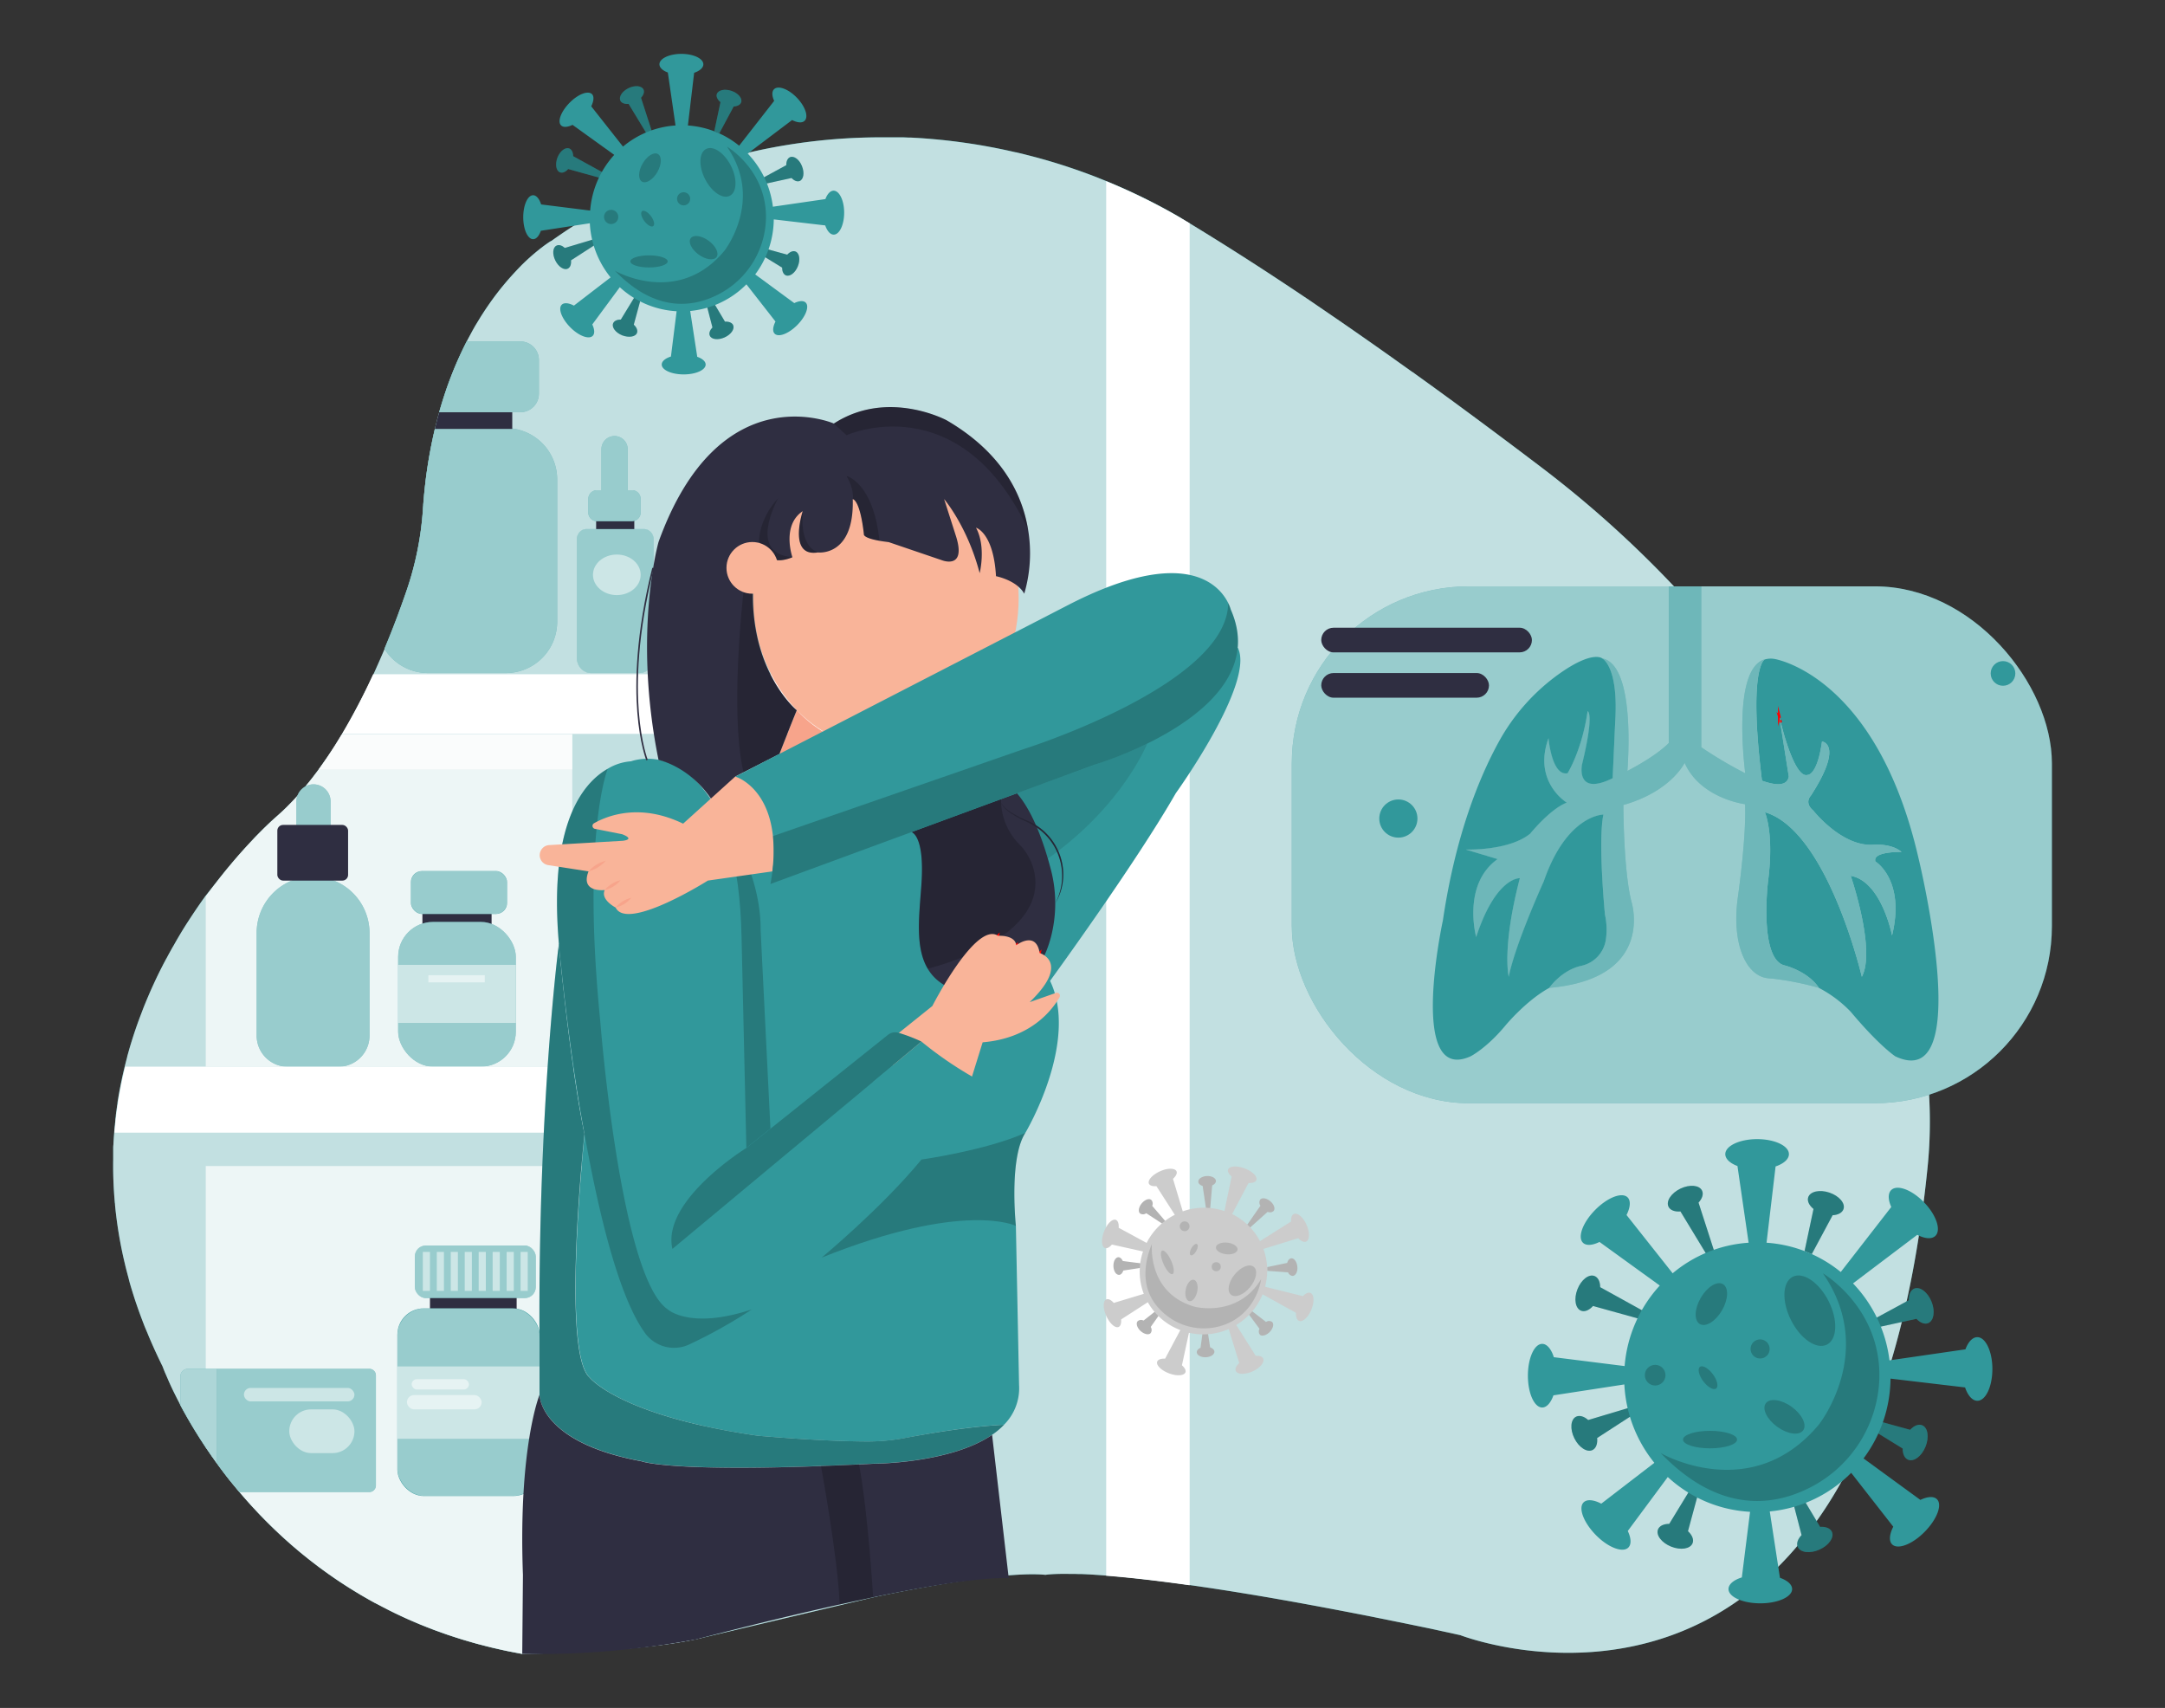 <svg xmlns="http://www.w3.org/2000/svg" width="865.76" height="682.89" viewBox="0 0 865.76 682.89"><rect x="0" y="0" width="865.76" height="682.89" fill="#333333" stroke="none"/><path d="M770.85,466.37C745.82,716.76,584,653.8,584,653.8l-4.51-1-1-.21-1.48-.32-4.57-1-2.25-.47-7.92-1.63-2.06-.43-1-.19-2.12-.43-4.19-.85-2.07-.41-2-.41-4-.79-1.81-.35q-15.45-3-28.52-5.33l-1.61-.28q-8-1.42-15.23-2.59l-1.28-.21q-4.36-.72-8.43-1.34l-1.36-.21-2.27-.35c-3-.44-5.81-.86-8.53-1.24-2.29-.32-4.49-.63-6.61-.9l-1.05-.14-2.67-.35-1.66-.2-1.05-.13c-5.55-.68-10.46-1.21-14.8-1.62l-.75-.06-.7-.07-1.69-.15-2.15-.17-.25,0-1.39-.11-1.35-.1-2.53-.17-1.2-.07-1.74-.09-1.48-.07-1.13,0-1.83-.06-1.45,0h-.67c-7.09-.11-9.56.37-9.56.37-19.39-1.91-68.87,9-68.87,9l-67.84,16.05c-23.84,6-72.47,6.58-72.47,6.58l-1.58-.29-1.3-.24-1-.19c-4.71-.92-9.28-2-13.69-3.18l-2.07-.57q-4.2-1.19-8.24-2.51l-1.13-.38-1.12-.38c-1.55-.53-3.09-1.08-4.6-1.64l-1.84-.69q-4.48-1.72-8.75-3.61l-.87-.39c-1.36-.6-2.71-1.23-4-1.86l-1-.48c-1.32-.64-2.63-1.29-3.91-2-.33-.16-.65-.33-1-.5l-.95-.5c-.66-.34-1.3-.69-2-1l-1.15-.64-1.27-.7-1-.58-.9-.52-1.34-.78L143.1,637c-.37-.21-.74-.44-1.1-.66l-1.09-.67-1.12-.7-1.48-.93-.18-.12-1.42-.93-.37-.24c-.51-.33-1-.67-1.51-1l-1.3-.88-1.41-1c-.4-.27-.8-.55-1.19-.84-1.25-.88-2.48-1.78-3.68-2.68l-.66-.5q-2.28-1.73-4.47-3.49l-1.14-.92c-.67-.55-1.34-1.1-2-1.66l-1.09-.92q-2-1.71-3.9-3.43l-.84-.76-.93-.86c-.43-.39-.85-.78-1.26-1.18-2.79-2.63-5.44-5.28-7.94-7.92l-1.43-1.54-.71-.76-.7-.77-.69-.77q-1.93-2.16-3.74-4.29c-1.37-1.62-2.68-3.23-4-4.82l-.52-.67-.14-.17-.51-.66c-.77-1-1.53-2-2.26-3-.18-.24-.37-.48-.55-.73l-.72-1-.37-.51-.48-.67,0,0-.81-1.14-.72-1-.42-.61c-.68-1-1.35-2-2-2.9l-.57-.86c-.38-.57-.75-1.14-1.11-1.7-.77-1.18-1.51-2.35-2.21-3.49-.29-.46-.57-.92-.85-1.38-.51-.84-1-1.66-1.48-2.47l-.83-1.43-.43-.75-.41-.73-.81-1.44-.39-.71-.75-1.38-.33-.63-.33-.63,0-.07-.62-1.19L70.7,559l-1.34-2.69c-.3-.62-.57-1.2-.84-1.77-.16-.33-.31-.66-.46-1-.37-.82-.72-1.58-1-2.28l-.15-.33c-.38-.88-.71-1.64-1-2.28l-.12-.3-.17-.42-.09-.24c-.33-.84-.51-1.32-.54-1.4h0q-2.8-5.65-5.17-11.22c-.3-.7-.59-1.41-.88-2.11h0q-.5-1.18-1-2.37c-.08-.19-.15-.37-.22-.55-.77-2-1.51-3.93-2.2-5.88l-.24-.65c-.24-.68-.46-1.34-.69-2s-.37-1.08-.55-1.62c-.41-1.26-.81-2.52-1.2-3.77l-.45-1.49c-.37-1.23-.72-2.45-1-3.67v0c-.23-.84-.45-1.68-.67-2.52h0c-.22-.84-.43-1.68-.64-2.51,0,0,0,0,0-.05a171.11,171.11,0,0,1-3.72-20.7l-.06-.45c-.11-1-.21-2-.3-2.95,0-.28,0-.56-.08-.83q-.19-2.18-.33-4.32-.43-6.61-.32-13c0-.37,0-.73,0-1.08l0-1c0-.26,0-.52,0-.78s0-.72,0-1.08c0-.15,0-.3,0-.44,0-.49,0-1,.07-1.45.08-1.66.19-3.31.33-4.94,0-.58.09-1.15.15-1.72l.15-1.65v-.1c.06-.51.11-1,.17-1.51l0-.32c.06-.47.11-.93.17-1.4l0-.23c.06-.48.12-1,.19-1.45s.12-.93.19-1.39.11-.84.18-1.25l.12-.78a2.51,2.51,0,0,1,0-.27c.07-.48.15-.95.23-1.43s.19-1.12.28-1.67l.33-1.81c.09-.48.18-.95.28-1.43l.24-1.23.42-2c.11-.54.23-1.07.35-1.6s.24-1.06.37-1.58.25-1.06.38-1.58c.21-.87.44-1.74.66-2.6.11-.41.21-.81.32-1.21a.65.65,0,0,0,0-.13c.11-.41.22-.82.34-1.23l.36-1.28c.24-.85.49-1.69.74-2.53l.36-1.16c.27-.86.54-1.73.82-2.58.14-.41.27-.83.41-1.24l.4-1.17c.28-.83.58-1.66.87-2.48l.44-1.2c.12-.34.25-.68.37-1l.63-1.65c.24-.66.5-1.31.76-2,.17-.43.34-.86.52-1.29s.31-.77.47-1.15c.29-.7.58-1.39.88-2.08.67-1.6,1.37-3.17,2.08-4.72l.46-1q1.3-2.81,2.67-5.51l1.08-2.11.54-1c.18-.35.36-.69.55-1l.6-1.13c.49-.9,1-1.8,1.48-2.68.19-.34.38-.69.58-1s.45-.8.68-1.19l.56-1c1.51-2.59,3-5.09,4.58-7.5l.58-.9.58-.89c.19-.3.39-.59.58-.88q2.61-3.94,5.2-7.54Q84.73,355,87.11,352c.23-.29.45-.58.68-.86,1.35-1.72,2.68-3.36,4-4.92l.64-.77c1.92-2.29,3.76-4.38,5.48-6.28l.57-.62c.76-.83,1.49-1.62,2.19-2.36l1-1.09c3.21-3.35,5.78-5.79,7.39-7.26l.43-.4c.91-.82,1.41-1.24,1.41-1.24l1.11-1,1.11-1c.36-.34.73-.69,1.09-1.05s.72-.71,1.08-1.08.72-.72,1.08-1.1l1.06-1.11q1.59-1.69,3.12-3.48.53-.6,1-1.2l.21-.25c.27-.32.54-.64.8-1s.67-.82,1-1.23l.88-1.11,1.09-1.4c.32-.43.65-.86,1-1.29.74-1,1.46-2,2.17-3l.41-.58.74-1.05c.08-.13.17-.26.26-.38l1-1.43v0c.33-.48.65-1,1-1.45l.48-.74c.28-.41.55-.83.82-1.25a1.64,1.64,0,0,1,.14-.22l.93-1.49a.41.41,0,0,0,.07-.11l1.11-1.79.21-.35.82-1.35.06-.1.09-.16c.3-.49.59-1,.88-1.49l.84-1.45h0c.29-.49.57-1,.85-1.48.87-1.55,1.73-3.1,2.56-4.66l.69-1.3c.59-1.12,1.17-2.23,1.74-3.35l.58-1.15.59-1.17.38-.78.52-1c.49-1,1-2,1.44-3,.16-.35.33-.69.49-1,.31-.65.6-1.29.9-1.93s.68-1.48,1-2.22l.34-.76q1.2-2.67,2.32-5.28l.63-1.48.19-.45.12-.3c.31-.73.61-1.47.91-2.2l.6-1.45c1.27-3.13,2.45-6.17,3.54-9.07.17-.45.34-.89.5-1.33l0-.12c.08-.21.15-.41.22-.61a1.36,1.36,0,0,0,.09-.23c.15-.39.29-.78.43-1.16.84-2.31,1.62-4.52,2.34-6.61a126.25,126.25,0,0,0,6.6-32.51c0-.63.09-1.26.14-1.88,0-.11,0-.23,0-.34.09-1.1.18-2.19.28-3.28,0,0,0-.06,0-.09l.18-1.83c.06-.6.12-1.2.19-1.8s.12-1.08.19-1.61a1.11,1.11,0,0,1,0-.17c.07-.6.14-1.19.22-1.77s.15-1.17.23-1.75l.21-1.47c.09-.67.2-1.35.3-2s.17-1.09.26-1.63v0c.08-.44.15-.88.23-1.32.21-1.23.43-2.43.66-3.63.1-.54.21-1.07.31-1.61l.33-1.6c.11-.53.23-1,.34-1.57s.23-1,.35-1.55.21-.91.32-1.37c0-.1,0-.21.07-.31.13-.55.26-1.09.4-1.62.27-1.12.56-2.21.85-3.3.13-.48.27-1,.4-1.44s.19-.68.29-1l.29-1c.1-.31.18-.62.28-.93,0-.05,0-.11.05-.16l.27-.9.69-2.18.24-.74c.1-.32.21-.64.32-.95s.21-.64.32-1,.21-.63.32-.94c.33-.93.66-1.85,1-2.76.11-.3.22-.61.34-.91s.22-.6.34-.89.19-.5.28-.74.07-.18.11-.26l.3-.77c.47-1.17.94-2.31,1.42-3.43.16-.36.31-.72.47-1.07l.33-.76.3-.66.42-.91c.17-.38.35-.77.53-1.14.68-1.45,1.37-2.85,2.07-4.22.47-.92.94-1.81,1.42-2.69.35-.66.71-1.32,1.08-2,.24-.43.48-.86.72-1.27l.36-.63c.61-1,1.22-2,1.83-3l.36-.59c.13-.19.25-.39.37-.58l.37-.57.73-1.13c.13-.18.25-.37.37-.55.62-.92,1.23-1.81,1.84-2.68.12-.17.25-.34.37-.52,1.13-1.58,2.26-3.08,3.37-4.49l.51-.64.12-.16,1-1.21.56-.67.55-.65c.54-.64,1.09-1.26,1.63-1.87l.39-.43c1.29-1.44,2.54-2.75,3.74-4,.09-.08.17-.17.25-.25a86,86,0,0,1,7.09-6.32c.11-.1.22-.18.33-.27l1.3-1,.29-.21c.39-.29.74-.54,1.06-.76l.23-.17c.75-.52,1.28-.86,1.55-1l.07,0,.13-.08a215.34,215.34,0,0,1,56.35-28.83,233.61,233.61,0,0,1,75.59-12.54h2q1,0,2,0l1.73,0,.61,0,1.36,0,.9,0,2.31.1.87,0,1.33.07,1.23.07,1.43.09,1,.07.79.06,1.07.08,2.53.22,1.12.1,1.77.18c.66.06,1.33.13,2,.21l1.57.18,1,.12c1.22.15,2.45.31,3.67.48l1.72.24,1.73.26.75.11,1.25.2c1.26.21,2.52.42,3.78.65.44.08.87.15,1.3.24l1.38.25q3.92.75,7.82,1.63l1.63.37.16,0,1.92.46c.41.09.82.2,1.23.3l1.26.32,1.45.37,1.86.49,1,.26,1.35.38,2,.56,1.29.38c1.8.53,3.6,1.09,5.39,1.66l1,.32,1.38.46,1.37.46,1.28.44,1.45.5,1.72.62,1,.36,1.36.51c.45.16.91.33,1.36.51l1.15.44.37.14,1,.41,2.83,1.13,0,0c.71.28,1.41.58,2.11.87l2.08.89c1.27.55,2.54,1.1,3.79,1.67l1.4.64.68.31,1.16.55.72.34q.66.3,1.32.63l.62.29,1.19.59q3.24,1.59,6.44,3.29l1.51.81.15.08c.6.32,1.21.65,1.81,1l1.53.85,1.13.64,1.74,1L473.58,88l2,1.2.14.08c11.51,7,24.83,15.39,40.08,25.53,1.28.84,2.57,1.71,3.87,2.58l4.27,2.86,4,2.74.11.07,6.36,4.35,4.82,3.32,4.11,2.86,2.38,1.66,4.56,3.19.08.06,4.62,3.26.12.08,9.68,6.9.06,0,4.46,3.21q21.74,15.67,47,34.84a434.14,434.14,0,0,1,79.42,78.23C734.08,314.13,778.57,389.17,770.85,466.37Z" fill="#31989b"/><path d="M770.85,466.37C745.82,716.76,584,653.8,584,653.8l-4.51-1-1-.21-1.48-.32-4.57-1-2.25-.47-7.92-1.63-2.06-.43-1-.19-2.12-.43-4.19-.85-2.07-.41-2-.41-4-.79-1.81-.35q-15.45-3-28.52-5.33l-1.61-.28q-8-1.42-15.23-2.59l-1.28-.21q-4.36-.72-8.43-1.34l-1.36-.21-2.27-.35c-3-.44-5.81-.86-8.53-1.24-2.29-.32-4.49-.63-6.61-.9l-1.05-.14-2.67-.35-1.66-.2-1.05-.13c-5.55-.68-10.46-1.21-14.8-1.62l-.75-.06-.7-.07-1.69-.15-2.15-.17-.25,0-1.39-.11-1.35-.1-2.53-.17-1.2-.07-1.74-.09-1.48-.07-1.13,0-1.83-.06-1.45,0h-.67c-7.09-.11-9.56.37-9.56.37-19.39-1.91-68.87,9-68.87,9l-67.84,16.05c-23.84,6-72.47,6.58-72.47,6.58l-1.58-.29-1.3-.24-1-.19c-4.71-.92-9.28-2-13.69-3.18l-2.07-.57q-4.2-1.19-8.24-2.51l-1.13-.38-1.12-.38c-1.55-.53-3.09-1.08-4.6-1.64l-1.84-.69q-4.48-1.72-8.75-3.61l-.87-.39c-1.36-.6-2.71-1.23-4-1.86l-1-.48c-1.32-.64-2.63-1.29-3.91-2-.33-.16-.65-.33-1-.5l-.95-.5c-.66-.34-1.3-.69-2-1l-1.15-.64-1.27-.7-1-.58-.9-.52-1.34-.78L143.1,637c-.37-.21-.74-.44-1.1-.66l-1.09-.67-1.12-.7-1.48-.93-.18-.12-1.42-.93-.37-.24c-.51-.33-1-.67-1.51-1l-1.3-.88-1.41-1c-.41-.27-.8-.55-1.19-.84-1.25-.88-2.48-1.78-3.68-2.68l-.66-.5q-2.28-1.73-4.47-3.49l-1.14-.92c-.67-.55-1.34-1.1-2-1.66l-1.09-.92q-2-1.71-3.9-3.43l-.84-.76-.93-.86c-.43-.39-.85-.78-1.26-1.18-2.79-2.63-5.44-5.28-7.94-7.92l-1.43-1.54-.71-.76-.7-.77-.69-.77q-1.93-2.16-3.74-4.29c-1.37-1.62-2.68-3.23-4-4.82l-.52-.67-.14-.17-.51-.66c-.77-1-1.53-2-2.26-3-.18-.24-.37-.48-.55-.73l-.72-1-.37-.51-.48-.67,0,0-.81-1.14-.72-1-.42-.61c-.68-1-1.35-2-2-2.9l-.57-.86c-.38-.57-.75-1.14-1.11-1.7-.77-1.18-1.51-2.35-2.21-3.49-.29-.46-.57-.92-.85-1.38-.51-.84-1-1.66-1.48-2.47l-.83-1.43-.43-.75-.41-.73-.81-1.44-.39-.71-.75-1.38-.33-.64-.33-.62,0-.07-.62-1.19L70.7,559l-1.34-2.69c-.3-.62-.57-1.2-.84-1.77-.16-.33-.31-.66-.46-1-.37-.82-.72-1.58-1-2.28l-.15-.33c-.38-.88-.71-1.64-1-2.28l-.12-.3-.17-.42-.09-.24c-.33-.84-.51-1.32-.54-1.4h0q-2.8-5.65-5.17-11.22c-.3-.7-.59-1.41-.88-2.11h0q-.5-1.18-1-2.37c-.08-.19-.15-.37-.22-.55-.77-2-1.51-3.93-2.2-5.88l-.24-.65c-.24-.68-.46-1.34-.69-2s-.37-1.08-.55-1.62c-.42-1.26-.81-2.52-1.2-3.77l-.45-1.49c-.37-1.23-.72-2.46-1-3.67v0c-.23-.84-.45-1.68-.67-2.52h0c-.22-.84-.43-1.68-.64-2.51,0,0,0,0,0-.05a169.18,169.18,0,0,1-3.72-20.7l-.06-.45c-.11-1-.21-2-.3-2.95,0-.28,0-.56-.08-.83q-.19-2.18-.33-4.32-.43-6.61-.32-13c0-.37,0-.73,0-1.08l0-1c0-.26,0-.52,0-.78s0-.72,0-1.08c0-.15,0-.3,0-.44,0-.49,0-1,.07-1.45.08-1.66.19-3.31.33-4.94,0-.58.09-1.15.15-1.72l.15-1.65v-.1c.06-.51.11-1,.17-1.51l0-.32c.06-.47.11-.93.17-1.4l0-.23c.06-.48.12-1,.19-1.45s.12-.93.19-1.39.11-.84.18-1.25l.12-.78a2.51,2.51,0,0,1,0-.27c.07-.48.15-.95.23-1.43s.19-1.12.28-1.67l.33-1.81c.09-.48.18-.95.28-1.43l.24-1.23.42-2c.11-.54.23-1.07.35-1.6s.24-1.06.37-1.58.25-1.06.38-1.58c.21-.87.44-1.74.66-2.6.11-.41.21-.81.32-1.21a.65.65,0,0,0,0-.13c.11-.41.22-.82.34-1.23l.36-1.28c.24-.85.49-1.69.74-2.53l.36-1.16c.27-.86.54-1.73.82-2.58.14-.41.27-.83.41-1.24l.4-1.17c.28-.83.58-1.66.87-2.48l.44-1.2c.12-.34.25-.68.37-1l.63-1.65c.25-.66.5-1.31.76-2,.17-.43.34-.86.52-1.29s.31-.77.47-1.15c.29-.7.58-1.4.88-2.08.67-1.6,1.37-3.17,2.08-4.72l.46-1q1.3-2.81,2.67-5.51l1.08-2.11.54-1c.18-.35.36-.69.55-1l.6-1.13c.49-.9,1-1.8,1.48-2.68.19-.34.38-.69.58-1s.45-.8.68-1.19l.56-1c1.51-2.59,3-5.09,4.58-7.5l.58-.9.58-.89c.19-.3.39-.59.58-.88q2.61-3.94,5.2-7.54Q84.73,355,87.11,352c.23-.29.45-.58.68-.86,1.35-1.72,2.68-3.36,4-4.92l.64-.77c1.92-2.29,3.76-4.38,5.48-6.28l.57-.62c.76-.83,1.49-1.62,2.19-2.36l1-1.09c3.21-3.35,5.78-5.79,7.39-7.26l.43-.4c.91-.82,1.41-1.24,1.41-1.24l1.11-1,1.11-1c.36-.34.73-.69,1.09-1.05l1.08-1.08c.36-.36.72-.72,1.08-1.1l1.06-1.11q1.59-1.69,3.12-3.48.53-.6,1-1.2l.21-.25c.27-.32.54-.64.8-1s.67-.82,1-1.23.59-.74.88-1.11l1.09-1.4c.32-.43.65-.86,1-1.29l1-1.35,1.16-1.62.41-.58.74-1.05c.08-.13.17-.26.26-.38l1-1.43v0c.33-.48.65-1,1-1.45l.48-.74c.28-.41.55-.83.82-1.25a1.64,1.64,0,0,1,.14-.22l.93-1.49a.41.41,0,0,0,.07-.11l1.11-1.79.21-.35.82-1.35.06-.1.09-.16c.3-.49.59-1,.88-1.49l.84-1.45h0c.29-.49.57-1,.85-1.48.87-1.55,1.73-3.1,2.56-4.66l.69-1.3c.59-1.12,1.17-2.23,1.74-3.35l.58-1.15.59-1.17.38-.78.52-1c.49-1,1-2,1.44-3,.16-.35.33-.69.49-1,.31-.65.6-1.29.9-1.93s.68-1.48,1-2.22l.34-.76q1.2-2.67,2.32-5.28l.63-1.48.19-.45.12-.3c.31-.73.61-1.47.91-2.2.21-.48.4-1,.6-1.45,1.27-3.13,2.45-6.17,3.54-9.07.17-.45.34-.89.5-1.33l0-.12c.08-.2.15-.41.22-.61a1.36,1.36,0,0,0,.09-.23c.15-.39.29-.78.43-1.16.84-2.31,1.62-4.52,2.34-6.61a126.25,126.25,0,0,0,6.6-32.51c0-.63.09-1.26.14-1.88,0-.11,0-.23,0-.34.09-1.1.18-2.19.28-3.28,0,0,0-.06,0-.09l.18-1.83c.06-.6.12-1.2.19-1.8s.12-1.08.19-1.61a1.11,1.11,0,0,1,0-.17c.07-.6.14-1.19.22-1.77s.15-1.17.23-1.75l.21-1.47c.09-.67.2-1.35.3-2s.17-1.09.26-1.63v0c.08-.44.15-.88.23-1.32.21-1.23.43-2.43.66-3.63.1-.54.21-1.07.31-1.61l.33-1.6c.11-.53.23-1,.34-1.57s.23-1,.35-1.55.21-.91.32-1.37c0-.1,0-.21.07-.31.13-.55.26-1.09.4-1.62.27-1.12.56-2.21.85-3.3.13-.48.27-1,.4-1.44s.19-.68.29-1l.29-1c.1-.31.18-.62.28-.93,0-.05,0-.11.05-.16l.27-.9.69-2.18.24-.74c.1-.32.21-.64.32-.95s.21-.64.32-1,.21-.63.32-.94c.33-.93.66-1.85,1-2.76.11-.3.22-.61.34-.91s.22-.6.34-.89.19-.5.28-.74.07-.18.11-.26l.3-.77c.47-1.17.94-2.31,1.42-3.43.16-.36.31-.72.47-1.07l.33-.76.3-.66.42-.91c.17-.38.35-.77.53-1.14.68-1.45,1.37-2.85,2.07-4.22.47-.92.94-1.81,1.42-2.69q.54-1,1.08-2l.72-1.27.36-.63c.61-1,1.22-2,1.83-3l.36-.59c.13-.19.25-.39.37-.58l.37-.57.73-1.13c.13-.18.25-.37.37-.55.62-.92,1.23-1.81,1.84-2.68.12-.17.25-.34.37-.52,1.13-1.58,2.26-3.08,3.37-4.49l.51-.64.12-.16,1-1.21.56-.67.55-.65c.54-.64,1.09-1.26,1.63-1.87l.39-.43c1.29-1.44,2.54-2.75,3.74-4,.09-.08.17-.17.25-.25a86,86,0,0,1,7.09-6.32c.11-.1.22-.18.33-.27l1.3-1,.29-.21c.39-.29.74-.54,1.06-.76l.23-.17c.75-.52,1.28-.86,1.55-1l.07,0,.13-.08a215.34,215.34,0,0,1,56.35-28.83,233.61,233.61,0,0,1,75.59-12.54h2q1,0,2,0l1.73,0,.61,0,1.36,0,.9,0,2.31.1.87,0,1.33.07,1.23.07,1.43.09,1,.07.79.06,1.07.08,2.53.22,1.12.1,1.77.18c.66.06,1.33.13,2,.21l1.57.18,1,.12c1.22.15,2.45.31,3.67.48l1.72.24,1.73.26.75.11,1.25.2c1.26.21,2.52.42,3.78.65.44.08.87.15,1.3.24l1.38.25q3.92.75,7.82,1.63l1.63.37.16,0,1.92.46c.41.09.82.2,1.23.3l1.26.32,1.45.37,1.86.49,1,.26,1.35.38,2,.56,1.29.38c1.8.53,3.6,1.09,5.39,1.66l1,.32,1.38.46,1.37.46,1.28.44,1.45.5,1.72.62,1,.36,1.36.51c.45.16.91.33,1.36.51l1.15.44.37.14,1,.41,2.83,1.13,0,0c.71.28,1.41.58,2.11.87l2.08.89c1.27.55,2.54,1.1,3.79,1.67l1.4.64.68.31,1.16.55.72.34q.66.3,1.32.63l.62.29,1.19.59q3.24,1.59,6.44,3.29l1.51.81.15.08c.6.32,1.21.65,1.81,1l1.53.85,1.13.64,1.74,1L473.58,88l2,1.2.14.08c11.51,7,24.83,15.39,40.08,25.53,1.28.84,2.57,1.71,3.87,2.58l4.27,2.86,4,2.74.11.07,6.36,4.35,4.82,3.32,4.11,2.86,2.38,1.66,4.56,3.19.08.06,4.62,3.26.12.08,9.68,6.9.06,0,4.46,3.21q21.74,15.67,47,34.84a434.14,434.14,0,0,1,79.42,78.23C734.08,314.13,778.57,389.17,770.85,466.37Z" fill="#fff" opacity="0.7"/><path d="M281.31,466.22V654.71c-23.84,6-72.47,6.58-72.47,6.58-67.85-12.06-106.73-53-126.56-82.57V466.22Z" fill="#fff" opacity="0.7"/><rect x="171.94" y="517.41" width="34.66" height="6.99" fill="#2f2e41"/><path d="M228.85,293.58v132.9H82.28V358.42c14.9-20.65,28.62-32.25,28.62-32.25,9.81-8.7,18.41-20.25,25.78-32.59Z" fill="#fff" opacity="0.7"/><rect x="168.92" y="362.73" width="27.66" height="9.54" fill="#2f2e41"/><path d="M125.36,313.61h0a6.84,6.84,0,0,1,6.84,6.84v12.88a0,0,0,0,1,0,0H118.53a0,0,0,0,1,0,0V320.45A6.84,6.84,0,0,1,125.36,313.61Z" fill="#31989b"/><path d="M125.36,313.61h0a6.84,6.84,0,0,1,6.84,6.84v12.88a0,0,0,0,1,0,0H118.53a0,0,0,0,1,0,0V320.45a6.84,6.84,0,0,1,6.84-6.84Z" fill="#fff" opacity="0.5"/><path d="M228.85,293.58v14H127.47c3.26-4.46,6.33-9.17,9.21-14Z" fill="#fff" opacity="0.7"/><rect x="238.39" y="206.47" width="15.26" height="8.27" fill="#2f2e41"/><path d="M222.81,191.69v56.89a20.52,20.52,0,0,1-20.52,20.52H171.15a20.47,20.47,0,0,1-17.43-9.71c3.56-8.47,6.49-16.4,8.79-23.08a126.25,126.25,0,0,0,6.6-32.51,196,196,0,0,1,4.79-32.31c0-.1,0-.21.07-.31h28.32a21.6,21.6,0,0,1,2.56.15A20.53,20.53,0,0,1,222.81,191.69Z" fill="#31989b"/><path d="M222.81,191.69v56.89a20.52,20.52,0,0,1-20.52,20.52H171.15a20.47,20.47,0,0,1-17.43-9.71c3.56-8.47,6.49-16.4,8.79-23.08a126.25,126.25,0,0,0,6.6-32.51,196,196,0,0,1,4.79-32.31c0-.1,0-.21.07-.31h28.32a21.6,21.6,0,0,1,2.56.15A20.53,20.53,0,0,1,222.81,191.69Z" fill="#fff" opacity="0.5"/><path d="M234.36,211.55h23.31a3.61,3.61,0,0,1,3.61,3.61v48.4a5.54,5.54,0,0,1-5.54,5.54H236.3a5.54,5.54,0,0,1-5.54-5.54v-48.4A3.61,3.61,0,0,1,234.36,211.55Z" fill="#31989b"/><path d="M234.15,211.55h23.74a3.39,3.39,0,0,1,3.39,3.39v48.83A5.33,5.33,0,0,1,256,269.1H236.08a5.33,5.33,0,0,1-5.33-5.33V214.94A3.39,3.39,0,0,1,234.15,211.55Z" fill="#fff" opacity="0.5"/><path d="M731.56,476.84c-3.89-1.31-7.68-.48-8.47,1.85-.51,1.5.37,3.27,2.11,4.69l-3.57,16.82,2.87,1.25,8.34-15.56c2.16-.11,3.85-1,4.35-2.45C738,481.11,735.46,478.16,731.56,476.84Z" fill="#31989b"/><path d="M772.41,520.46c-1.53-3.82-4.62-6.16-6.9-5.25-1.48.59-2.25,2.41-2.2,4.65l-15.12,8.21.92,3,17.25-3.76c1.49,1.57,3.25,2.3,4.69,1.72C773.33,528.1,773.94,524.27,772.41,520.46Z" fill="#31989b"/><path d="M770,578.42c1.54-3.81.94-7.64-1.34-8.56-1.48-.6-3.29.17-4.81,1.82l-16.59-4.55-1.41,2.79,15,9.24c0,2.17.75,3.91,2.19,4.49C765.36,584.58,768.46,582.23,770,578.42Z" fill="#31989b"/><path d="M727.57,619.59c3.75-1.68,6-4.86,5-7.1-.65-1.45-2.49-2.16-4.73-2L719,595.69l-3,1,4.43,17.09c-1.51,1.55-2.17,3.34-1.53,4.76C720,620.81,723.82,621.27,727.57,619.59Z" fill="#31989b"/><path d="M668.28,618.39c3.81,1.53,7.64.92,8.56-1.36.59-1.48-.19-3.3-1.84-4.81l4.5-16.6-2.79-1.4-9.2,15.07c-2.16,0-3.91.76-4.48,2.2C662.11,613.77,664.46,616.86,668.28,618.39Z" fill="#31989b"/><path d="M629.56,575.06c1.82,3.69,5.08,5.79,7.29,4.7,1.42-.7,2.06-2.57,1.83-4.8l14.44-9.35L652,562.7l-16.9,5.07c-1.61-1.45-3.42-2-4.81-1.35C628.05,567.51,627.74,571.38,629.56,575.06Z" fill="#31989b"/><path d="M630.79,515.52c-1.49,3.83-.83,7.65,1.46,8.54,1.48.58,3.29-.22,4.78-1.89l20.15,5.6,1.37-2.81-18.66-10.31c0-2.16-.81-3.9-2.26-4.46C635.34,509.3,632.28,511.69,630.79,515.52Z" fill="#31989b"/><path d="M672,475.24c-3.7,1.78-5.85,5-4.79,7.23.69,1.44,2.55,2.09,4.78,1.9l10.85,17.87,2.93-1.11-6.55-20.29c1.47-1.59,2.08-3.39,1.41-4.79C679.57,473.83,675.71,473.47,672,475.24Z" fill="#31989b"/><g opacity="0.2"><path d="M731.56,476.84c-3.89-1.31-7.68-.48-8.47,1.85-.51,1.5.37,3.27,2.11,4.69l-3.57,16.82,2.87,1.25,8.34-15.56c2.16-.11,3.85-1,4.35-2.45C738,481.11,735.46,478.16,731.56,476.84Z"/><path d="M772.41,520.46c-1.53-3.82-4.62-6.16-6.9-5.25-1.48.59-2.25,2.41-2.2,4.65l-15.12,8.21.92,3,17.25-3.76c1.49,1.57,3.25,2.3,4.69,1.72C773.33,528.1,773.94,524.27,772.41,520.46Z"/><path d="M770,578.42c1.54-3.81.94-7.64-1.34-8.56-1.48-.6-3.29.17-4.81,1.82l-16.59-4.55-1.41,2.79,15,9.24c0,2.17.75,3.91,2.19,4.49C765.36,584.58,768.46,582.23,770,578.42Z"/><path d="M727.57,619.59c3.75-1.68,6-4.86,5-7.1-.65-1.45-2.49-2.16-4.73-2L719,595.69l-3,1,4.43,17.09c-1.51,1.55-2.17,3.34-1.53,4.76C720,620.81,723.82,621.27,727.57,619.59Z"/><path d="M668.28,618.39c3.81,1.53,7.64.92,8.56-1.36.59-1.48-.19-3.3-1.84-4.81l4.5-16.6-2.79-1.4-9.2,15.07c-2.16,0-3.91.76-4.48,2.2C662.11,613.77,664.46,616.86,668.28,618.39Z"/><path d="M629.56,575.06c1.82,3.69,5.08,5.79,7.29,4.7,1.42-.7,2.06-2.57,1.83-4.8l14.44-9.35L652,562.7l-16.9,5.07c-1.61-1.45-3.42-2-4.81-1.35C628.05,567.51,627.74,571.38,629.56,575.06Z"/><path d="M630.79,515.52c-1.49,3.83-.83,7.65,1.46,8.54,1.48.58,3.29-.22,4.78-1.89l20.15,5.6,1.37-2.81-18.66-10.31c0-2.16-.81-3.9-2.26-4.46C635.34,509.3,632.28,511.69,630.79,515.52Z"/><path d="M672,475.24c-3.7,1.78-5.85,5-4.79,7.23.69,1.44,2.55,2.09,4.78,1.9l10.85,17.87,2.93-1.11-6.55-20.29c1.47-1.59,2.08-3.39,1.41-4.79C679.57,473.83,675.71,473.47,672,475.24Z"/></g><path d="M790.71,534.64c-1.93,0-3.65,1.9-4.75,4.86l-30.38,4.41A53.94,53.94,0,0,0,741,513.14l25.69-19.42c3,1.57,5.77,1.84,7.23.44,2.41-2.31.42-8.29-4.45-13.36s-10.76-7.29-13.17-5c-1.39,1.33-1.31,3.89,0,6.79l-20.2,26a52.65,52.65,0,0,0-29.68-11.71l3.62-30.5c3.22-1.1,5.33-2.89,5.33-4.92,0-3.33-5.7-6-12.72-6s-12.72,2.71-12.72,6c0,1.93,1.9,3.65,4.86,4.75l4.46,30.67a52.61,52.61,0,0,0-30.37,12.22l-18.45-23.3c1.52-3,1.78-5.72.42-7.06-2.26-2.21-8.07.06-13,5.07s-7.09,10.87-4.83,13.08c1.3,1.28,3.79,1.06,6.61-.32L663.73,514a54,54,0,0,0-14.06,32.2l-28.31-3.55c-1-3.22-2.74-5.33-4.65-5.33-3.16,0-5.72,5.7-5.72,12.72s2.56,12.72,5.72,12.72c1.82,0,3.44-1.9,4.49-4.86l28.36-4.36a54.05,54.05,0,0,0,12,31.34l-21.23,16.33c-3-1.57-5.69-1.87-7.06-.52-2.24,2.22,0,8.07,4.89,13.06s10.77,7.24,13,5c1.29-1.29,1.11-3.78-.23-6.62l16-21.57a52.7,52.7,0,0,0,32.9,13.91l-3.29,26.23c-3.23,1-5.33,2.73-5.33,4.65,0,3.15,5.69,5.71,12.72,5.71s12.72-2.56,12.72-5.71c0-1.83-1.91-3.45-4.87-4.5l-4.07-26.53a52.82,52.82,0,0,0,32.56-15.44l16.83,21.54c-1.53,3-1.82,5.71-.46,7.06,2.24,2.23,8.07,0,13-5s7.16-10.82,4.92-13.05c-1.29-1.28-3.79-1.08-6.62.28l-22.73-16.58A54.06,54.06,0,0,0,756,551.21l29.81,3.53c1.1,3.23,2.89,5.33,4.92,5.33,3.33,0,6-5.69,6-12.72S794,534.64,790.71,534.64Z" fill="#31989b"/><rect x="159.22" y="368.61" width="47.05" height="57.86" rx="13.95" fill="#31989b"/><rect x="159.22" y="368.61" width="47.05" height="57.86" rx="13.95" fill="#fff" opacity="0.5"/><path d="M125.2,350.49h0a22.57,22.57,0,0,1,22.57,22.57v41a12.45,12.45,0,0,1-12.45,12.45H115.08A12.45,12.45,0,0,1,102.63,414v-41a22.57,22.57,0,0,1,22.57-22.57Z" fill="#31989b"/><path d="M125.2,350.49h0a22.57,22.57,0,0,1,22.57,22.57v41a12.45,12.45,0,0,1-12.45,12.45H115.08A12.45,12.45,0,0,1,102.63,414v-41a22.57,22.57,0,0,1,22.57-22.57Z" fill="#fff" opacity="0.5"/><path d="M407.37,426.48v26.39H45.78a166.32,166.32,0,0,1,4.31-26.39Z" fill="#fff"/><path d="M466.7,269.58v23.84H136.77a258.78,258.78,0,0,0,12.46-23.84Z" fill="#fff"/><path d="M475.73,89.28V633.84c-14.16-2-25.06-3.16-33.38-3.81V72.47A240.45,240.45,0,0,1,475.59,89.2Z" fill="#fff"/><path d="M150.32,549.93v44a2.64,2.64,0,0,1-2.64,2.64H95.75c-1.37-1.62-2.68-3.23-4-4.82l-.52-.67-.14-.17-.51-.66c-.77-1-1.53-2-2.26-3-.18-.24-.37-.48-.55-.73l-.72-1-.37-.51V547.3h61A2.63,2.63,0,0,1,150.32,549.93Z" fill="#31989b"/><path d="M150.32,549.93v44a2.64,2.64,0,0,1-2.64,2.64H95.75c-1.37-1.62-2.68-3.23-4-4.82l-.52-.67-.14-.17-.51-.66c-.77-1-1.53-2-2.26-3-.18-.24-.37-.48-.55-.73l-.72-1-.37-.51V547.3h61A2.63,2.63,0,0,1,150.32,549.93Z" fill="#fff" opacity="0.5"/><path d="M86.73,547.3v37.79l-.48-.67,0,0-.81-1.14-.72-1-.42-.61c-.68-1-1.35-2-2-2.9l-.57-.86c-.38-.57-.75-1.14-1.11-1.7-.77-1.18-1.51-2.35-2.21-3.49-.29-.46-.57-.92-.85-1.38-.51-.84-1-1.66-1.48-2.47l-.83-1.43-.43-.75-.41-.73-.81-1.44-.39-.71-.75-1.38-.33-.63V550.31a3,3,0,0,1,3-3Z" fill="#31989b"/><path d="M86.73,547.3v37.79l-.48-.67,0,0-.81-1.14-.72-1-.42-.61c-.68-1-1.35-2-2-2.9l-.57-.86c-.38-.57-.75-1.14-1.11-1.7-.77-1.18-1.51-2.35-2.21-3.49-.29-.46-.57-.92-.85-1.38-.51-.84-1-1.66-1.48-2.47l-.83-1.43-.43-.75-.41-.73-.81-1.44-.39-.71-.75-1.38-.33-.63V550.31a3,3,0,0,1,3-3Z" fill="#fff" opacity="0.6"/><rect x="115.67" y="563.51" width="26.07" height="17.49" rx="8.74" fill="#fff" opacity="0.5"/><rect x="97.54" y="554.93" width="44.19" height="5.4" rx="2.7" fill="#fff" opacity="0.5"/><rect x="158.9" y="523.13" width="56.91" height="75.03" rx="10.58" fill="#31989b"/><rect x="158.9" y="523.13" width="56.91" height="75.03" rx="10.92" fill="#fff" opacity="0.5"/><rect x="158.9" y="546.34" width="56.91" height="28.93" fill="#fff" opacity="0.5"/><rect x="164.63" y="551.43" width="22.89" height="4.13" rx="2.07" fill="#fff" opacity="0.5"/><rect x="162.72" y="557.79" width="29.89" height="5.72" rx="2.86" fill="#fff" opacity="0.5"/><rect x="165.9" y="498.02" width="48.33" height="20.98" rx="4.31" fill="#31989b"/><rect x="165.9" y="498.02" width="48.33" height="20.98" rx="4.21" fill="#fff" opacity="0.5"/><g opacity="0.5"><rect x="169.08" y="500.56" width="2.86" height="15.58" fill="#fff"/><rect x="174.67" y="500.56" width="2.86" height="15.58" fill="#fff"/><rect x="180.25" y="500.56" width="2.86" height="15.58" fill="#fff"/><rect x="185.84" y="500.56" width="2.86" height="15.58" fill="#fff"/><rect x="191.42" y="500.56" width="2.86" height="15.58" fill="#fff"/><rect x="197.01" y="500.56" width="2.86" height="15.58" fill="#fff"/><rect x="202.6" y="500.56" width="2.86" height="15.58" fill="#fff"/><rect x="208.18" y="500.56" width="2.86" height="15.58" fill="#fff"/></g><ellipse cx="354.25" cy="239.13" rx="53.1" ry="60.41" fill="#f9b499"/><path d="M318.63,283.91l-8.2,20.61a32.36,32.36,0,0,0-.16,23.75c3.83,9.7,12.92,20.31,34.29,22,0,0,15.56,3.06,19.49-14.59a16.5,16.5,0,0,0-1.6-11.34c-3.31-6.22-8.51-17.74-5.95-24.78A48.33,48.33,0,0,1,318.63,283.91Z" fill="#f7a48b"/><path d="M388.11,439.48c-32.86,43.51-64.86,69.4-87.42,84a199.61,199.61,0,0,1-25.16,14.07,14.35,14.35,0,0,1-17.63-4.65c-22.28-30.83-33.52-147.08-33.52-147.08-6.59-54.4,8.12-72.44,18.61-78.43a20.81,20.81,0,0,1,9.37-3s15.44-5.95,28.85,11.1l0,0c8,9.84,14.69,27.62,15.3,59.45L298.46,459l9.63-7.7,47-37.54a4.65,4.65,0,0,1,4.27-.8,67.43,67.43,0,0,1,9.12,3.51c12.67,6,18,14,20.11,18.17A4.65,4.65,0,0,1,388.11,439.48Z" fill="#31989b"/><path d="M470.17,317.18c-16.2,28.3-50.26,75-50.26,75,11.76,24.49-9.86,60.73-9.86,60.73-6.67,10.17-3.81,37.2-3.81,37.2l1.27,63.59a20.63,20.63,0,0,1-6,15.94c-13.92.68-30.17,3.51-39,5.22a81.26,81.26,0,0,1-15.8,1.5c-19.44-.08-43.75-2.32-43.75-2.32-55-7.94-67.09-23.21-67.09-23.21-11.44-10.17-2.06-97.4-2.06-97.4-5.88-28.41-10.25-75.88-10.25-75.88l67-44.25L495,259C502,273,470.17,317.18,470.17,317.18Z" fill="#31989b"/><path d="M300.69,523.52a199.61,199.61,0,0,1-25.16,14.07,14.35,14.35,0,0,1-17.63-4.65c-22.28-30.83-33.52-147.08-33.52-147.08-6.59-54.4,8.12-72.44,18.61-78.43h0s-10.35,26-3,100.35c0,0,7.94,102.7,27,115.73C267,523.52,275.89,531.79,300.69,523.52Z" opacity="0.2"/><path d="M401.49,569.67a29.32,29.32,0,0,1-4.76,4h0C379.82,585.2,349,585.2,349,585.2c-79.8,4.14-92.52-1-92.52-1-41-7.63-40.73-26.59-40.73-26.59l0-22.37c-.63-93.8,7.72-157.71,7.72-157.71s4.37,47.47,10.25,75.88c0,0-9.38,87.23,2.06,97.4,0,0,12.08,15.27,67.09,23.21,0,0,24.31,2.24,43.75,2.32a81.26,81.26,0,0,0,15.8-1.5C371.32,573.18,387.57,570.35,401.49,569.67Z" fill="#31989b"/><path d="M401.49,569.67a29.32,29.32,0,0,1-4.76,4h0C379.82,585.2,349,585.2,349,585.2c-79.8,4.14-92.52-1-92.52-1-41-7.63-40.73-26.59-40.73-26.59l0-22.37c-.63-93.8,7.72-157.71,7.72-157.71s4.37,47.47,10.25,75.88c0,0-9.38,87.23,2.06,97.4,0,0,12.08,15.27,67.09,23.21,0,0,24.31,2.24,43.75,2.32a81.26,81.26,0,0,0,15.8-1.5C371.32,573.18,387.57,570.35,401.49,569.67Z" opacity="0.2"/><path d="M308.09,451.28l-9.63,7.7-1.91-83.93c-.61-31.83-7.3-49.61-15.3-59.45,1,1.19,23.24,27.08,22.93,56.58Z" opacity="0.2"/><path d="M406.24,490.14s-20.53-10.23-77.66,12.69c.37-.31,24.18-20.07,39.89-39.2,0,0,26-3.7,41.58-10.69C403.38,463.11,406.24,490.14,406.24,490.14Z" opacity="0.2"/><path d="M403.38,631c-29.57-1-124.95,24.48-124.95,24.48a350.31,350.31,0,0,1-69.59,5.82l.28-31.58c-1.91-51.18,6.64-72.05,6.64-72.05s-.28,19,40.73,26.59c0,0,12.72,5.09,92.52,1,0,0,30.81,0,47.72-11.55h0Z" fill="#2f2e41"/><path d="M328.29,586.13s6.91,37.35,7.46,55.41l13.4-2.88s-1.92-33.19-5.64-53.18Z" opacity="0.2"/><path d="M409.59,237.38c-3-5.41-11.3-7-11.3-7-1-17.48-8-19.39-8-19.39,4.13,7.63,1.47,18.18,1.47,18.18-4.88-18.71-14.22-29.63-14.22-29.63l4.8,15c4.14,13.35-5.62,9.48-5.62,9.48l-21.33-7.26c-1.45-.17-2.7-.35-3.76-.54-6.77-1.21-6.17-2.64-6.17-2.64-1.59-14-4.45-14-4.45-14,.64,23.21-14,21.31-14,21.31-11.87,1.87-6.24-15.91-6-16.52v0c-8.58,5.73-4.13,18.44-4.13,18.44-11.45,4.77-13.41-6-13.41-6v0c-10.22,46.41,15.15,67.19,15.15,67.19-1.77,4.24-6.95,17.48-6.95,17.48L294,310.5l2.3,1.06L285,320.34c-9-14-21.66-16.49-21.66-16.49-10.33-50.86,0-87.14,0-87.14,24.33-67.4,70.11-47.37,70.11-47.37,21.62-14,45.15-1.27,45.15-1.27,22.26,13,30.2,29.72,32.49,43.5A57.46,57.46,0,0,1,409.59,237.38Z" fill="#2f2e41"/><path d="M316.9,222.75c-11.45,4.77-13.41-6-13.41-6s-.26-9,7.68-17.54C311,199.57,298.63,221.49,316.9,222.75Z" opacity="0.2"/><path d="M327.07,220.85c-11.87,1.87-6.24-15.91-6-16.52C321,204.86,319.29,218,327.07,220.85Z" opacity="0.2"/><path d="M351.68,216.17c-6.77-1.21-6.17-2.64-6.17-2.64-1.59-14-4.45-14-4.45-14s.64-3.81-2.54-9.22C338.52,190.32,349.21,192.83,351.68,216.17Z" opacity="0.2"/><path d="M420.2,374.89c-7.54,28.1-31.14,22.71-31.14,22.71-9.56-1.43-15.05-5.16-18.09-10.31-5.17-8.71-3.34-21.46-2.5-33.84,1.34-19.69-4-20.74-4-20.74l35.81-13.18,6.38-2.35c6.77,7.89,11.14,21.14,13.54,30.37A53.45,53.45,0,0,1,420.2,374.89Z" fill="#2f2e41"/><path d="M371,387.29c-5.17-8.71-3.34-21.46-2.5-33.84,1.34-19.69-4-20.74-4-20.74l35.81-13.18a25.15,25.15,0,0,0,7.32,18.06,22.54,22.54,0,0,1,6.17,12.14C417.9,376.3,371,387.29,371,387.29Z" opacity="0.2"/><path d="M458.76,297.31s-9.82,24.83-39.76,46c0,0-4.06-15.36-12.38-26.17l33.12-12.09A181.34,181.34,0,0,0,458.76,297.31Z" opacity="0.1"/><path d="M294,310.5l-20.83,18.83c-17.34-8.4-30.41-3.14-35.65-.15a1.2,1.2,0,0,0,.37,2.21l10.9,2.16c5.48,2.14.24,2.62.24,2.62l-29.39,1.72a4,4,0,0,0-3.57,2.67h0a4,4,0,0,0,3.18,5.34l16.1,2.51c-3.44,8.66,6.47,7.46,6.47,7.46-1.78,3.87,4.37,7,4.37,7,4.57,9.62,36.89-10.79,36.89-10.79l25.74-3.66C314.85,315.68,294,310.5,294,310.5Z" fill="#f9b499"/><path d="M415.74,381.1a13.66,13.66,0,0,1-3.73,7.15,13.73,13.73,0,0,1,3.73-7.15Z" fill="none" stroke="red" stroke-miterlimit="10"/><path d="M406.37,378a11.61,11.61,0,0,1-3.43,6.57,11.64,11.64,0,0,1,3.43-6.57Z" fill="none" stroke="red" stroke-miterlimit="10"/><path d="M399.06,374.19a11.52,11.52,0,0,1-3.42,6.54,11.58,11.58,0,0,1,3.42-6.54Z" fill="none" stroke="red" stroke-miterlimit="10"/><path d="M422.23,397l-10.48,3.69c16.64-16,4-19.63,4-19.63h0c-1.45-9.2-9.37-3.12-9.37-3.12-.44-4.24-7.31-3.79-7.31-3.79-8.85-5.94-26.24,28.09-26.24,28.09l-20.28,16.27c15.6,29.84,32.07,25.05,32.07,25.05l8.33-26.81c19.19-1.61,27.75-12.8,30.74-18A1.2,1.2,0,0,0,422.23,397Z" fill="#f9b499"/><path d="M411.07,211.57C383.47,153.65,338.52,174,338.52,174l-5.09-4.62c21.62-14,45.15-1.27,45.15-1.27C400.84,181.05,408.78,197.79,411.07,211.57Z" opacity="0.2"/><path d="M297.32,236.76s-5.61,47.83,0,72l14.36-7.4,6.95-17.48s-17.93-14.5-17.29-46.61A11.38,11.38,0,0,1,297.32,236.76Z" opacity="0.2"/><path d="M400.24,319.53a2.24,2.24,0,0,0,.42,2,11.66,11.66,0,0,0,3.35,3.06,41.53,41.53,0,0,0,5.88,3.16,23.5,23.5,0,0,1,15.27,20.62,22.4,22.4,0,0,1-2.39,11.43q-.39.75-.81,1.47a23.49,23.49,0,0,0-6.51-29.8,30.14,30.14,0,0,0-5.77-3.28,42.16,42.16,0,0,1-5.84-3.34,11.84,11.84,0,0,1-3.28-3.26,2.27,2.27,0,0,1-.32-2Z" fill="#2f2e41"/><path d="M400.24,319.53a2.24,2.24,0,0,0,.42,2,11.66,11.66,0,0,0,3.35,3.06,41.53,41.53,0,0,0,5.88,3.16,23.5,23.5,0,0,1,15.27,20.62,22.4,22.4,0,0,1-2.39,11.43q-.39.75-.81,1.47a23.49,23.49,0,0,0-6.51-29.8,30.14,30.14,0,0,0-5.77-3.28,42.16,42.16,0,0,1-5.84-3.34,11.84,11.84,0,0,1-3.28-3.26,2.27,2.27,0,0,1-.32-2Z" opacity="0.2"/><path d="M258.44,304c0-.06-2.62-6.61-3.6-19.33-.91-11.71-.6-31.22,6-57.66l.62.15c-6.61,26.36-6.92,45.8-6,57.46,1,12.62,3.53,19.08,3.56,19.15Z" fill="#2f2e41"/><path d="M664.11,581s36.24,21,63.27-11.45c0,0,23.21-29.25,1.59-60.41,0,0,23,13.43,22.57,41.48a50.75,50.75,0,0,1-29.06,44.8C707.65,602.49,686.67,604.39,664.11,581Z" opacity="0.2"/><ellipse cx="723.73" cy="524.04" rx="8.42" ry="15.19" transform="translate(-158.44 382) rotate(-26.76)" opacity="0.2"/><ellipse cx="684.36" cy="521.41" rx="9.22" ry="4.93" transform="translate(-109.37 853.38) rotate(-60)" opacity="0.2"/><ellipse cx="713.61" cy="566.56" rx="4.93" ry="9.22" transform="translate(-163.4 813.71) rotate(-54.19)" opacity="0.2"/><circle cx="703.85" cy="539.35" r="3.82" opacity="0.2"/><ellipse cx="683.82" cy="575.59" rx="10.81" ry="3.5" opacity="0.2"/><ellipse cx="683.02" cy="550.79" rx="2.38" ry="5.4" transform="translate(-193.79 517.88) rotate(-36.73)" opacity="0.2"/><circle cx="661.88" cy="549.84" r="4.13" opacity="0.2"/><path d="M292.51,36.33c-2.69-.91-5.31-.34-5.86,1.27-.35,1,.26,2.26,1.46,3.24l-2.47,11.62,2,.86,5.75-10.74c1.5-.08,2.67-.68,3-1.7C296.93,39.28,295.19,37.24,292.51,36.33Z" fill="#31989b"/><path d="M320.71,66.45c-1-2.63-3.19-4.26-4.76-3.62-1,.41-1.56,1.66-1.52,3.21L304,71.71l.64,2.06,11.91-2.6c1,1.09,2.24,1.59,3.24,1.19C321.35,71.73,321.77,69.08,320.71,66.45Z" fill="#31989b"/><path d="M319.05,106.48c1.06-2.63.65-5.28-.93-5.92-1-.41-2.27.13-3.32,1.26l-11.45-3.14-1,1.93L312.76,107c0,1.49.52,2.7,1.51,3.1C315.85,110.73,318,109.11,319.05,106.48Z" fill="#31989b"/><path d="M289.75,134.91c2.59-1.16,4.12-3.36,3.43-4.91-.45-1-1.72-1.49-3.27-1.39l-6.07-10.21-2,.72,3.06,11.8c-1,1.07-1.5,2.3-1.06,3.28C284.49,135.75,287.16,136.07,289.75,134.91Z" fill="#31989b"/><path d="M248.8,134.08c2.64,1,5.28.63,5.91-.94.41-1-.12-2.28-1.27-3.32l3.12-11.46-1.94-1-6.35,10.4c-1.49,0-2.7.53-3.09,1.52C244.54,130.89,246.17,133,248.8,134.08Z" fill="#31989b"/><path d="M222.07,104.16c1.25,2.54,3.51,4,5,3.24,1-.48,1.42-1.77,1.27-3.31l10-6.46-.8-2-11.67,3.5c-1.11-1-2.36-1.41-3.32-.93C221,98.94,220.81,101.61,222.07,104.16Z" fill="#31989b"/><path d="M222.92,63c-1,2.64-.58,5.29,1,5.9,1,.4,2.27-.15,3.3-1.31l13.92,3.87.94-1.94L229.2,62.44c0-1.49-.56-2.69-1.56-3.08C226.06,58.75,223.94,60.39,222.92,63Z" fill="#31989b"/><path d="M251.37,35.23c-2.55,1.22-4,3.46-3.3,5,.47,1,1.76,1.44,3.3,1.31l7.49,12.34,2-.77-4.52-14c1-1.09,1.44-2.34,1-3.31C256.6,34.25,253.93,34,251.37,35.23Z" fill="#31989b"/><g opacity="0.2"><path d="M292.51,36.33c-2.69-.91-5.31-.34-5.86,1.27-.35,1,.26,2.26,1.46,3.24l-2.47,11.62,2,.86,5.75-10.74c1.5-.08,2.67-.68,3-1.7C296.93,39.28,295.19,37.24,292.51,36.33Z"/><path d="M320.71,66.45c-1-2.63-3.19-4.26-4.76-3.62-1,.41-1.56,1.66-1.52,3.21L304,71.71l.64,2.06,11.91-2.6c1,1.09,2.24,1.59,3.24,1.19C321.35,71.73,321.77,69.08,320.71,66.45Z"/><path d="M319.05,106.48c1.06-2.63.65-5.28-.93-5.92-1-.41-2.27.13-3.32,1.26l-11.45-3.14-1,1.93L312.76,107c0,1.49.52,2.7,1.51,3.1C315.85,110.73,318,109.11,319.05,106.48Z"/><path d="M289.75,134.91c2.59-1.16,4.12-3.36,3.43-4.91-.45-1-1.72-1.49-3.27-1.39l-6.07-10.21-2,.72,3.06,11.8c-1,1.07-1.5,2.3-1.06,3.28C284.49,135.75,287.16,136.07,289.75,134.91Z"/><path d="M248.8,134.08c2.64,1,5.28.63,5.91-.94.41-1-.12-2.28-1.27-3.32l3.12-11.46-1.94-1-6.35,10.4c-1.49,0-2.7.53-3.09,1.52C244.54,130.89,246.17,133,248.8,134.08Z"/><path d="M222.07,104.16c1.25,2.54,3.51,4,5,3.24,1-.48,1.42-1.77,1.27-3.31l10-6.46-.8-2-11.67,3.5c-1.11-1-2.36-1.41-3.32-.93C221,98.94,220.81,101.61,222.07,104.16Z"/><path d="M222.92,63c-1,2.64-.58,5.29,1,5.9,1,.4,2.27-.15,3.3-1.31l13.92,3.87.94-1.94L229.2,62.44c0-1.49-.56-2.69-1.56-3.08C226.06,58.75,223.94,60.39,222.92,63Z"/><path d="M251.37,35.23c-2.55,1.22-4,3.46-3.3,5,.47,1,1.76,1.44,3.3,1.31l7.49,12.34,2-.77-4.52-14c1-1.09,1.44-2.34,1-3.31C256.6,34.25,253.93,34,251.37,35.23Z"/></g><path d="M333.35,76.24c-1.33,0-2.52,1.32-3.28,3.36l-21,3.05A37.26,37.26,0,0,0,299,61.4L316.75,48c2.09,1.08,4,1.27,5,.3,1.66-1.6.28-5.73-3.08-9.22s-7.43-5-9.09-3.45c-1,.93-.91,2.69,0,4.7l-14,17.93a36.33,36.33,0,0,0-20.5-8.09l2.5-21.06c2.23-.76,3.68-2,3.68-3.4,0-2.3-3.93-4.17-8.78-4.17s-8.78,1.87-8.78,4.17c0,1.33,1.31,2.52,3.36,3.28l3.07,21.18a36.41,36.41,0,0,0-21,8.44L236.43,42.51c1-2.09,1.23-3.95.29-4.88-1.56-1.52-5.57,0-9,3.51s-4.89,7.5-3.34,9c.9.88,2.62.73,4.57-.22l16.68,12A37.35,37.35,0,0,0,236,84.19L216.4,81.74c-.72-2.22-1.89-3.68-3.21-3.68-2.18,0-3.95,3.93-3.95,8.78s1.77,8.79,3.95,8.79c1.26,0,2.38-1.32,3.1-3.36l19.58-3a37.35,37.35,0,0,0,8.3,21.64l-14.66,11.28c-2.08-1.08-3.93-1.29-4.87-.36-1.55,1.54,0,5.57,3.37,9s7.44,5,9,3.46c.89-.88.76-2.6-.16-4.56l11-14.9a36.45,36.45,0,0,0,22.72,9.61l-2.27,18.11c-2.23.71-3.68,1.88-3.68,3.21,0,2.18,3.93,3.94,8.78,3.94s8.78-1.76,8.78-3.94c0-1.26-1.31-2.38-3.36-3.1L276,124.34a36.46,36.46,0,0,0,22.48-10.66l11.63,14.88c-1.06,2.08-1.26,3.94-.32,4.87,1.55,1.54,5.57,0,9-3.44s4.94-7.48,3.4-9c-.9-.88-2.62-.74-4.57.2L302,109.72a37.31,37.31,0,0,0,7.42-22L330,90.13c.76,2.22,2,3.68,3.4,3.68,2.3,0,4.17-3.94,4.17-8.79S335.65,76.24,333.35,76.24Z" fill="#31989b"/><path d="M245.92,108.26s25,14.49,43.7-7.91c0,0,16-20.2,1.09-41.71,0,0,15.9,9.27,15.59,28.64a35.05,35.05,0,0,1-20.07,30.94C276,123.1,261.5,124.41,245.92,108.26Z" opacity="0.2"/><ellipse cx="287.1" cy="68.92" rx="5.81" ry="10.49" transform="translate(-0.28 136.65) rotate(-26.76)" opacity="0.2"/><ellipse cx="259.91" cy="67.11" rx="6.37" ry="3.4" transform="translate(71.84 258.64) rotate(-60)" opacity="0.2"/><ellipse cx="280.11" cy="98.28" rx="3.4" ry="6.37" transform="matrix(0.59, -0.81, 0.81, 0.59, 36.5, 267.92)" opacity="0.2"/><circle cx="273.37" cy="79.49" r="2.63" opacity="0.2"/><ellipse cx="259.54" cy="104.52" rx="7.46" ry="2.42" opacity="0.2"/><ellipse cx="258.99" cy="87.4" rx="1.65" ry="3.73" transform="translate(-0.85 172.25) rotate(-36.73)" opacity="0.2"/><circle cx="244.39" cy="86.74" r="2.85" opacity="0.2"/><path d="M518.79,506.44c-.18-1.94-1.27-3.43-2.43-3.32-.75.07-1.35.79-1.62,1.82l-8,1.69,0,1.49,8.35.61a2.12,2.12,0,0,0,1.9,1.42C518.18,510,519,508.38,518.79,506.44Z" fill="#b3b3b3"/><path d="M507.76,532.55c1.36-1.4,1.78-3.19.94-4a2.15,2.15,0,0,0-2.43,0l-6.48-5-1.12,1,5,6.75a2.12,2.12,0,0,0,.16,2.37C504.62,534.42,506.4,533.94,507.76,532.55Z" fill="#b3b3b3"/><path d="M482.17,542.67c1.95-.07,3.49-1.07,3.45-2.23,0-.76-.71-1.39-1.71-1.73l-1.23-8.07-1.48-.07-1.11,8.29c-.94.42-1.55,1.08-1.52,1.82C478.61,541.85,480.22,542.74,482.17,542.67Z" fill="#b3b3b3"/><path d="M456.15,532.21c1.45,1.3,3.26,1.65,4,.79a2.18,2.18,0,0,0,0-2.44l4.71-6.66-1-1.08L457.29,528a2.11,2.11,0,0,0-2.35.25C454.16,529.15,454.7,530.91,456.15,532.21Z" fill="#b3b3b3"/><path d="M445.25,506.28c.07,2,1.07,3.49,2.24,3.45.75,0,1.39-.72,1.72-1.73l8.07-1.24.07-1.48L449,504.19c-.41-.94-1.08-1.54-1.81-1.52C446.06,502.72,445.17,504.33,445.25,506.28Z" fill="#b3b3b3"/><path d="M456.57,481.15c-1.25,1.5-1.53,3.32-.64,4.06a2.17,2.17,0,0,0,2.44-.13l6.84,4.46,1-1.06-5.46-6.35a2.13,2.13,0,0,0-.34-2.34C459.55,479,457.81,479.65,456.57,481.15Z" fill="#b3b3b3"/><path d="M482.61,470.21c-1.94.09-3.48,1.11-3.42,2.28,0,.75.73,1.38,1.74,1.71l1.46,9.81,1.48.05.87-10.08c.94-.42,1.54-1.1,1.5-1.83C486.18,471,484.56,470.12,482.61,470.21Z" fill="#b3b3b3"/><path d="M508,480.31c-1.48-1.26-3.3-1.57-4.05-.68a2.16,2.16,0,0,0,.1,2.44l-5.66,8.14,1,1.06,7.54-6.75a2.13,2.13,0,0,0,2.35-.31C510.08,483.32,509.49,481.58,508,480.31Z" fill="#b3b3b3"/><path d="M505.14,543.21c-.37-.84-1.53-1.21-3-1.12l-7.77-12.32a25.65,25.65,0,0,0,10.53-12.26l13.36,7.4c-.09,1.61.32,2.85,1.21,3.22,1.46.59,3.67-1.42,4.93-4.51s1.09-6.07-.38-6.67c-.85-.34-1.94.19-3,1.29l-15.14-3.75a25,25,0,0,0-.65-15.12l13.92-4.31c1.1,1.18,2.28,1.75,3.16,1.36,1.45-.64,1.52-3.63.17-6.68s-3.62-5-5.07-4.34c-.84.37-1.21,1.52-1.12,3l-12.43,7.84a25,25,0,0,0-11.15-10.81L499.27,473c1.6.08,2.82-.32,3.14-1.18.52-1.4-1.58-3.48-4.7-4.65s-6.08-1-6.6.43c-.3.81.27,1.84,1.41,2.8l-2.88,13.83a25.61,25.61,0,0,0-16.67.1l-3.91-13c1.19-1.07,1.78-2.21,1.41-3-.61-1.37-3.57-1.38-6.61,0s-5,3.56-4.42,4.93c.36.79,1.49,1.12,3,1l7.35,11.45a25.59,25.59,0,0,0-11.27,11.25l-11.17-6.06c.1-1.61-.29-2.83-1.13-3.16-1.4-.54-3.51,1.53-4.72,4.64s-1.06,6.06.33,6.6c.81.32,1.85-.25,2.82-1.37l12.43,2.77a25,25,0,0,0,.31,16.94l-12,3.63c-1.07-1.2-2.21-1.78-3-1.41-1.37.6-1.38,3.56,0,6.61s3.56,5,4.93,4.41c.79-.35,1.13-1.49,1-3L459,520.66a25.05,25.05,0,0,0,13,11.14l-6.09,11.44c-1.6-.08-2.82.31-3.15,1.16-.53,1.4,1.56,3.5,4.67,4.69s6.07,1,6.61-.39c.3-.81-.27-1.85-1.4-2.81l2.81-13a25.66,25.66,0,0,0,15.9-1.49l4.21,13.6c-1.19,1.1-1.76,2.28-1.37,3.16.65,1.44,3.64,1.52,6.68.17S505.78,544.65,505.14,543.21Z" fill="#ccc"/><path d="M460.65,497.27S458.54,517,477.8,522.49c0,0,17.15,4.42,26.49-11,0,0-1.38,12.57-13.63,17.78a24.06,24.06,0,0,1-25-4C459.72,520.28,454.86,511.55,460.65,497.27Z" fill="#b3b3b3"/><ellipse cx="496.83" cy="512.13" rx="7.2" ry="3.99" transform="translate(-214.14 572.56) rotate(-50.73)" fill="#b3b3b3"/><ellipse cx="490.38" cy="494.56" rx="2.34" ry="4.37" transform="matrix(0.11, -0.99, 0.99, 0.11, -52.99, 930.24)" fill="#b3b3b3"/><ellipse cx="476.45" cy="515.94" rx="4.37" ry="2.34" transform="translate(-126.32 876.31) rotate(-78.15)" fill="#b3b3b3"/><circle cx="486.36" cy="506.47" r="1.81" fill="#b3b3b3"/><ellipse cx="466.79" cy="504.77" rx="1.66" ry="5.13" transform="translate(-164.79 233.13) rotate(-23.97)" fill="#b3b3b3"/><ellipse cx="477.39" cy="499.65" rx="2.56" ry="1.13" transform="translate(-191.97 671.44) rotate(-60.7)" fill="#b3b3b3"/><circle cx="473.73" cy="490.3" r="1.96" fill="#b3b3b3"/><path d="M204.85,164.82v6.67H173.9c0-.1,0-.21.07-.31q.78-3.27,1.65-6.36Z" fill="#2f2e41"/><path d="M215.5,143.93v13.48a7.41,7.41,0,0,1-7.41,7.41H175.62a151.2,151.2,0,0,1,11-28.3h21.49A7.41,7.41,0,0,1,215.5,143.93Z" fill="#31989b"/><path d="M215.5,143.93v13.48a7.41,7.41,0,0,1-7.41,7.41H175.62a151.2,151.2,0,0,1,11-28.3h21.49A7.41,7.41,0,0,1,215.5,143.93Z" fill="#fff" opacity="0.5"/><ellipse cx="246.66" cy="229.83" rx="9.54" ry="8.11" fill="#fff" opacity="0.5"/><path d="M252.73,196H251V179.6a5.25,5.25,0,0,0-5.25-5.25h0a5.24,5.24,0,0,0-5.24,5.25V196h-1.78a3.47,3.47,0,0,0-3.47,3.47v5.47a3.46,3.46,0,0,0,3.47,3.46h14a3.46,3.46,0,0,0,3.46-3.46v-5.47A3.47,3.47,0,0,0,252.73,196Z" fill="#31989b"/><path d="M252.73,196H251V179.6a5.25,5.25,0,0,0-5.25-5.25h0a5.24,5.24,0,0,0-5.24,5.25V196h-1.78a3.47,3.47,0,0,0-3.47,3.47v5.47a3.46,3.46,0,0,0,3.47,3.46h14a3.46,3.46,0,0,0,3.46-3.46v-5.47A3.47,3.47,0,0,0,252.73,196Z" fill="#fff" opacity="0.5"/><circle cx="300.84" cy="227.05" r="10.33" fill="#f9b499"/><path d="M437.71,305.74,308.09,353.45a68.74,68.74,0,0,0,1-19.16c-2.13-20-15-23.79-15-23.79l133.21-68.67c47.1-24.2,60.55-7.51,63.88-.65h0a13.4,13.4,0,0,1,1,2.56C510.2,284.43,437.71,305.74,437.71,305.74Z" fill="#31989b"/><path d="M437.71,305.74,308.09,353.45a68.74,68.74,0,0,0,1-19.16l100.21-34.75s81.49-25.63,81.84-58.36h0a13.4,13.4,0,0,1,1,2.56C510.2,284.43,437.71,305.74,437.71,305.74Z" opacity="0.2"/><path d="M235.38,348.39a13.72,13.72,0,0,1,6.86-4.25,13.7,13.7,0,0,1-6.86,4.25Z" fill="#f7a48b"/><path d="M241.85,355.85a11.56,11.56,0,0,1,6.3-3.9,11.69,11.69,0,0,1-6.3,3.9Z" fill="#f7a48b"/><path d="M246.21,362.84a11.54,11.54,0,0,1,6.27-3.89,11.52,11.52,0,0,1-6.27,3.89Z" fill="#f7a48b"/><path d="M368.47,416.45l-99.58,82.91C264.44,480,298.46,459,298.46,459l9.63-7.7,47-37.54a4.65,4.65,0,0,1,4.27-.8A67.43,67.43,0,0,1,368.47,416.45Z" fill="#31989b"/><path d="M368.47,416.45l-99.58,82.91C264.44,480,298.46,459,298.46,459l9.63-7.7,47-37.54a4.65,4.65,0,0,1,4.27-.8A67.43,67.43,0,0,1,368.47,416.45Z" opacity="0.2"/><path d="M368.47,416.45a149.88,149.88,0,0,0,24.73,16.46l-5,21.66-25.65-4.4-13.39-17.63Z" fill="#31989b"/><rect x="516.58" y="234.44" width="303.95" height="206.66" rx="70.78" fill="#31989b"/><rect x="516.58" y="234.44" width="303.95" height="206.66" rx="70.78" fill="#fff" opacity="0.5"/><path d="M757.9,422.35s-6.36-4.14-17.81-17.81A49,49,0,0,0,727.38,395c-4.45-6.67-13.52-8.93-13.52-8.93C703.21,383.88,707,352.4,707,352.4c2.54-19.39-1.27-27.66-1.27-27.66,25.11,7.31,38.79,65.81,38.79,65.81,5.72-10.81-4.46-40.38-4.46-40.38,12.4,2.23,16.54,23.85,16.54,23.85,5.4-22.26-6.68-29.57-6.68-29.57-1.27-4.13,10.49-3.81,10.49-3.81-4.13-3.5-11.11-2.87-11.11-2.87-12.7,1-24.18-13.67-24.18-13.67-3.81-3.18-.95-6-.95-6,13.35-20.66,4.45-21.62,4.45-21.62-1.91,13.67-5.72,13.36-5.72,13.36a2.13,2.13,0,0,1-.9.08l-.23-.05a2.8,2.8,0,0,1-1-.5l-.12-.09c-1.38-1.08-2.71-3.38-3.91-6.12a2.72,2.72,0,0,1-.11-.25l-.27-.65c0-.08-.07-.17-.11-.25-.35-.86-.69-1.74-1-2.64l-.09-.27c-.13-.36-.26-.72-.38-1.08,0-.14-.1-.28-.14-.42l-.39-1.19-.09-.27c-.27-.87-.53-1.72-.77-2.54l-.15-.51c0-.08,0-.16-.07-.24a2,2,0,0,0-.07-.23s0-.06,0-.1l-.12-.4-.09-.32c0-.13-.07-.26-.1-.38-.19-.7-.37-1.34-.52-1.93,0-.19-.09-.37-.14-.54h0c-.09-.35-.17-.68-.25-1l-.21-.9c0-.13-.07-.25-.09-.35h0c0-.07,0-.14-.05-.19h0a.2.2,0,0,0,0-.09h0v0l3.81,24.09c-.67,3.9-5.17,3.64-10.73,1.65-5.51-44.42.79-48.32,1.06-48.47h0a8.63,8.63,0,0,1,3.93-.22s40.7,6.36,57.55,79.48C767.12,342.86,790.33,437.61,757.9,422.35Z" fill="#31989b"/><path d="M711.5,286.37v-.05A.09.09,0,0,1,711.5,286.37Z" fill="none" stroke="red" stroke-miterlimit="10"/><path d="M711.57,286.67c0-.07,0-.14-.05-.19A1.67,1.67,0,0,1,711.57,286.67Z" fill="none" stroke="red" stroke-miterlimit="10"/><path d="M711.57,286.68c0,.1.06.22.09.35C711.62,286.9,711.59,286.78,711.57,286.68Z" fill="none" stroke="red" stroke-miterlimit="10"/><path d="M711.87,287.93c.08.29.16.62.25,1C712,288.55,712,288.22,711.87,287.93Z" fill="none" stroke="red" stroke-miterlimit="10"/><path d="M750,344.45S762,351.76,756.63,374c0,0-4.14-21.62-16.54-23.85,0,0,10.18,29.57,4.46,40.38,0,0-13.68-58.5-38.79-65.81,0,0,3.81,8.27,1.27,27.66,0,0-3.82,31.48,6.83,33.67,0,0,9.07,2.26,13.52,8.93h0a115.57,115.57,0,0,0-18.54-3.69l-1.48-.12c-9.22-.64-15-14-12.4-32.43,0,0,3.49-24.48,2.86-37.2,0,0-17.81-2.23-24.16-16.53,0,0-5.41,11.44-24.49,16.85,0,0,0,25.75,3.18,38.47,0,0,10.08,30.84-32.79,34.65,0,0,4.84-7.1,12.92-8.85a12.57,12.57,0,0,0,9.67-10.08,27.69,27.69,0,0,0-.29-10.32s-2.86-29.25-.63-40.06c0,0-14.63,0-23.85,26.71,0,0-11.45,25.12-14,38.15,0,0-2.86-11.44,4.45-39.42,0,0-9.54-.64-17.48,23.53,0,0-5.73-21,8.58-31.16l-12.72-3.82s17.17.64,25.76-6.36c0,0,7.94-9.85,14.62-12.4,0,0-13.67-8.26-7.31-25.75,0,0,1.27,15.26,7.63,14,0,0,5.72-9.22,8-24.8,0,0,2.86.32-2.23,21.3,0,0-2.76,12.91,12.25,5.49l1-22.25c1.49-22.48-5.15-25.64-5.15-25.64,11.92,2.51,10.78,33.93,10,45,4.9-2.57,12.19-6.8,16.54-11.14V234.44h13v64.34a165.65,165.65,0,0,0,17.56,10.39v-.05s0-.07,0-.11c-1-8.39-4-39.87,6.78-45h0l.32-.14a5,5,0,0,1,.65-.23c-.27.15-6.57,4.05-1.06,48.47,5.56,2,10.06,2.25,10.73-1.65l-3.81-24.09v0h0a.64.64,0,0,1,0,.09h0s0,.12.05.19h0c0,.1,0,.22.09.35l.21.9c.08.29.16.62.25,1h0c0,.17.09.36.14.54.15.59.33,1.23.52,1.93,0,.12.07.25.1.38l.09.32.12.4s0,.07,0,.1,0,.15.07.23.05.16.07.24l.15.51c.24.82.5,1.67.77,2.54l.09.27.39,1.19c0,.14.09.28.14.42.12.36.25.72.38,1.08l.09.27c.32.9.66,1.78,1,2.64,0,.08.07.17.11.25l.27.65a2.72,2.72,0,0,0,.11.25c1.2,2.74,2.53,5,3.91,6.12l.12.09a2.8,2.8,0,0,0,1,.5l.23.05a2.13,2.13,0,0,0,.9-.08s3.81.31,5.72-13.36c0,0,8.9,1-4.45,21.62,0,0-2.86,2.86.95,6,0,0,11.48,14.63,24.18,13.67,0,0,7-.63,11.11,2.87C760.44,340.64,748.68,340.32,750,344.45Z" fill="#31989b"/><path d="M750,344.45S762,351.76,756.63,374c0,0-4.14-21.62-16.54-23.85,0,0,10.18,29.57,4.46,40.38,0,0-13.68-58.5-38.79-65.81,0,0,3.81,8.27,1.27,27.66,0,0-3.82,31.48,6.83,33.67,0,0,9.07,2.26,13.52,8.93h0a115.57,115.57,0,0,0-18.54-3.69l-1.48-.12c-9.22-.64-15-14-12.4-32.43,0,0,3.49-24.48,2.86-37.2,0,0-17.81-2.23-24.16-16.53,0,0-5.41,11.44-24.49,16.85,0,0,0,25.75,3.18,38.47,0,0,10.08,30.84-32.79,34.65,0,0,4.84-7.1,12.92-8.85a12.57,12.57,0,0,0,9.67-10.08,27.69,27.69,0,0,0-.29-10.32s-2.86-29.25-.63-40.06c0,0-14.63,0-23.85,26.71,0,0-11.45,25.12-14,38.15,0,0-2.86-11.44,4.45-39.42,0,0-9.54-.64-17.48,23.53,0,0-5.73-21,8.58-31.16l-12.72-3.82s17.17.64,25.76-6.36c0,0,7.94-9.85,14.62-12.4,0,0-13.67-8.26-7.31-25.75,0,0,1.27,15.26,7.63,14,0,0,5.72-9.22,8-24.8,0,0,2.86.32-2.23,21.3,0,0-2.76,12.91,12.25,5.49l1-22.25c1.49-22.48-5.15-25.64-5.15-25.64,11.92,2.51,10.78,33.93,10,45,4.9-2.57,12.19-6.8,16.54-11.14V234.44h13v64.34a165.65,165.65,0,0,0,17.56,10.39v-.05s0-.07,0-.11c-1-8.39-4-39.87,6.78-45h0l.32-.14a5,5,0,0,1,.65-.23c-.27.15-6.57,4.05-1.06,48.47,5.56,2,10.06,2.25,10.73-1.65l-3.81-24.09v0h0a.64.64,0,0,1,0,.09h0s0,.12.05.19h0c0,.1,0,.22.09.35l.21.9c.08.29.16.62.25,1h0c0,.17.09.36.14.54.15.59.33,1.23.52,1.93,0,.12.07.25.1.38l.09.32.12.4s0,.07,0,.1,0,.15.07.23.05.16.07.24l.15.51c.24.82.5,1.67.77,2.54l.09.27.39,1.19c0,.14.09.28.14.42.12.36.25.72.38,1.08l.09.27c.32.9.66,1.78,1,2.64,0,.08.07.17.11.25l.27.65a2.72,2.72,0,0,0,.11.25c1.2,2.74,2.53,5,3.91,6.12l.12.09a2.8,2.8,0,0,0,1,.5l.23.05a2.13,2.13,0,0,0,.9-.08s3.81.31,5.72-13.36c0,0,8.9,1-4.45,21.62,0,0-2.86,2.86.95,6,0,0,11.48,14.63,24.18,13.67,0,0,7-.63,11.11,2.87C760.44,340.64,748.68,340.32,750,344.45Z" fill="#fff" opacity="0.3"/><path d="M645.89,288.9l-1,22.25c-15,7.42-12.25-5.49-12.25-5.49,5.09-21,2.23-21.3,2.23-21.3-2.23,15.58-8,24.8-8,24.8-6.36,1.27-7.63-14-7.63-14-6.36,17.49,7.31,25.75,7.31,25.75-6.68,2.55-14.62,12.4-14.62,12.4-8.59,7-25.76,6.36-25.76,6.36l12.72,3.82c-14.31,10.17-8.58,31.16-8.58,31.16,7.94-24.17,17.48-23.53,17.48-23.53-7.31,28-4.45,39.42-4.45,39.42,2.54-13,14-38.15,14-38.15,9.22-26.71,23.85-26.71,23.85-26.71-2.23,10.81.63,40.06.63,40.06a27.69,27.69,0,0,1,.29,10.32,12.57,12.57,0,0,1-9.67,10.08c-8.08,1.75-12.92,8.85-12.92,8.85-9.28,5.09-17.44,14.95-17.44,14.95-7.63,9.22-14,12.4-14,12.4C562.69,433.79,577,368,577,368c5.06-34.21,14.63-57.3,22.23-71.18a81.42,81.42,0,0,1,24.68-27.69c13.25-9.27,16.84-5.85,16.84-5.85S647.38,266.42,645.89,288.9Z" fill="#31989b"/><rect x="528.35" y="269.1" width="67.08" height="9.86" rx="4.93" fill="#2f2e41"/><rect x="528.35" y="250.98" width="84.25" height="9.86" rx="4.93" fill="#2f2e41"/><circle cx="559.19" cy="327.28" r="7.63" fill="#31989b"/><circle cx="800.98" cy="269.26" r="4.93" fill="#31989b"/><rect x="110.9" y="329.83" width="28.3" height="22.26" rx="2.28" fill="#2f2e41"/><rect x="159.22" y="385.78" width="47.05" height="23.21" fill="#fff" opacity="0.5"/><rect x="171.3" y="389.92" width="22.57" height="2.86" fill="#fff" opacity="0.5"/><rect x="164.31" y="348.27" width="38.47" height="17.17" rx="4.45" fill="#31989b"/><rect x="164.31" y="348.27" width="38.47" height="17.17" rx="4.6" fill="#fff" opacity="0.5"/></svg>